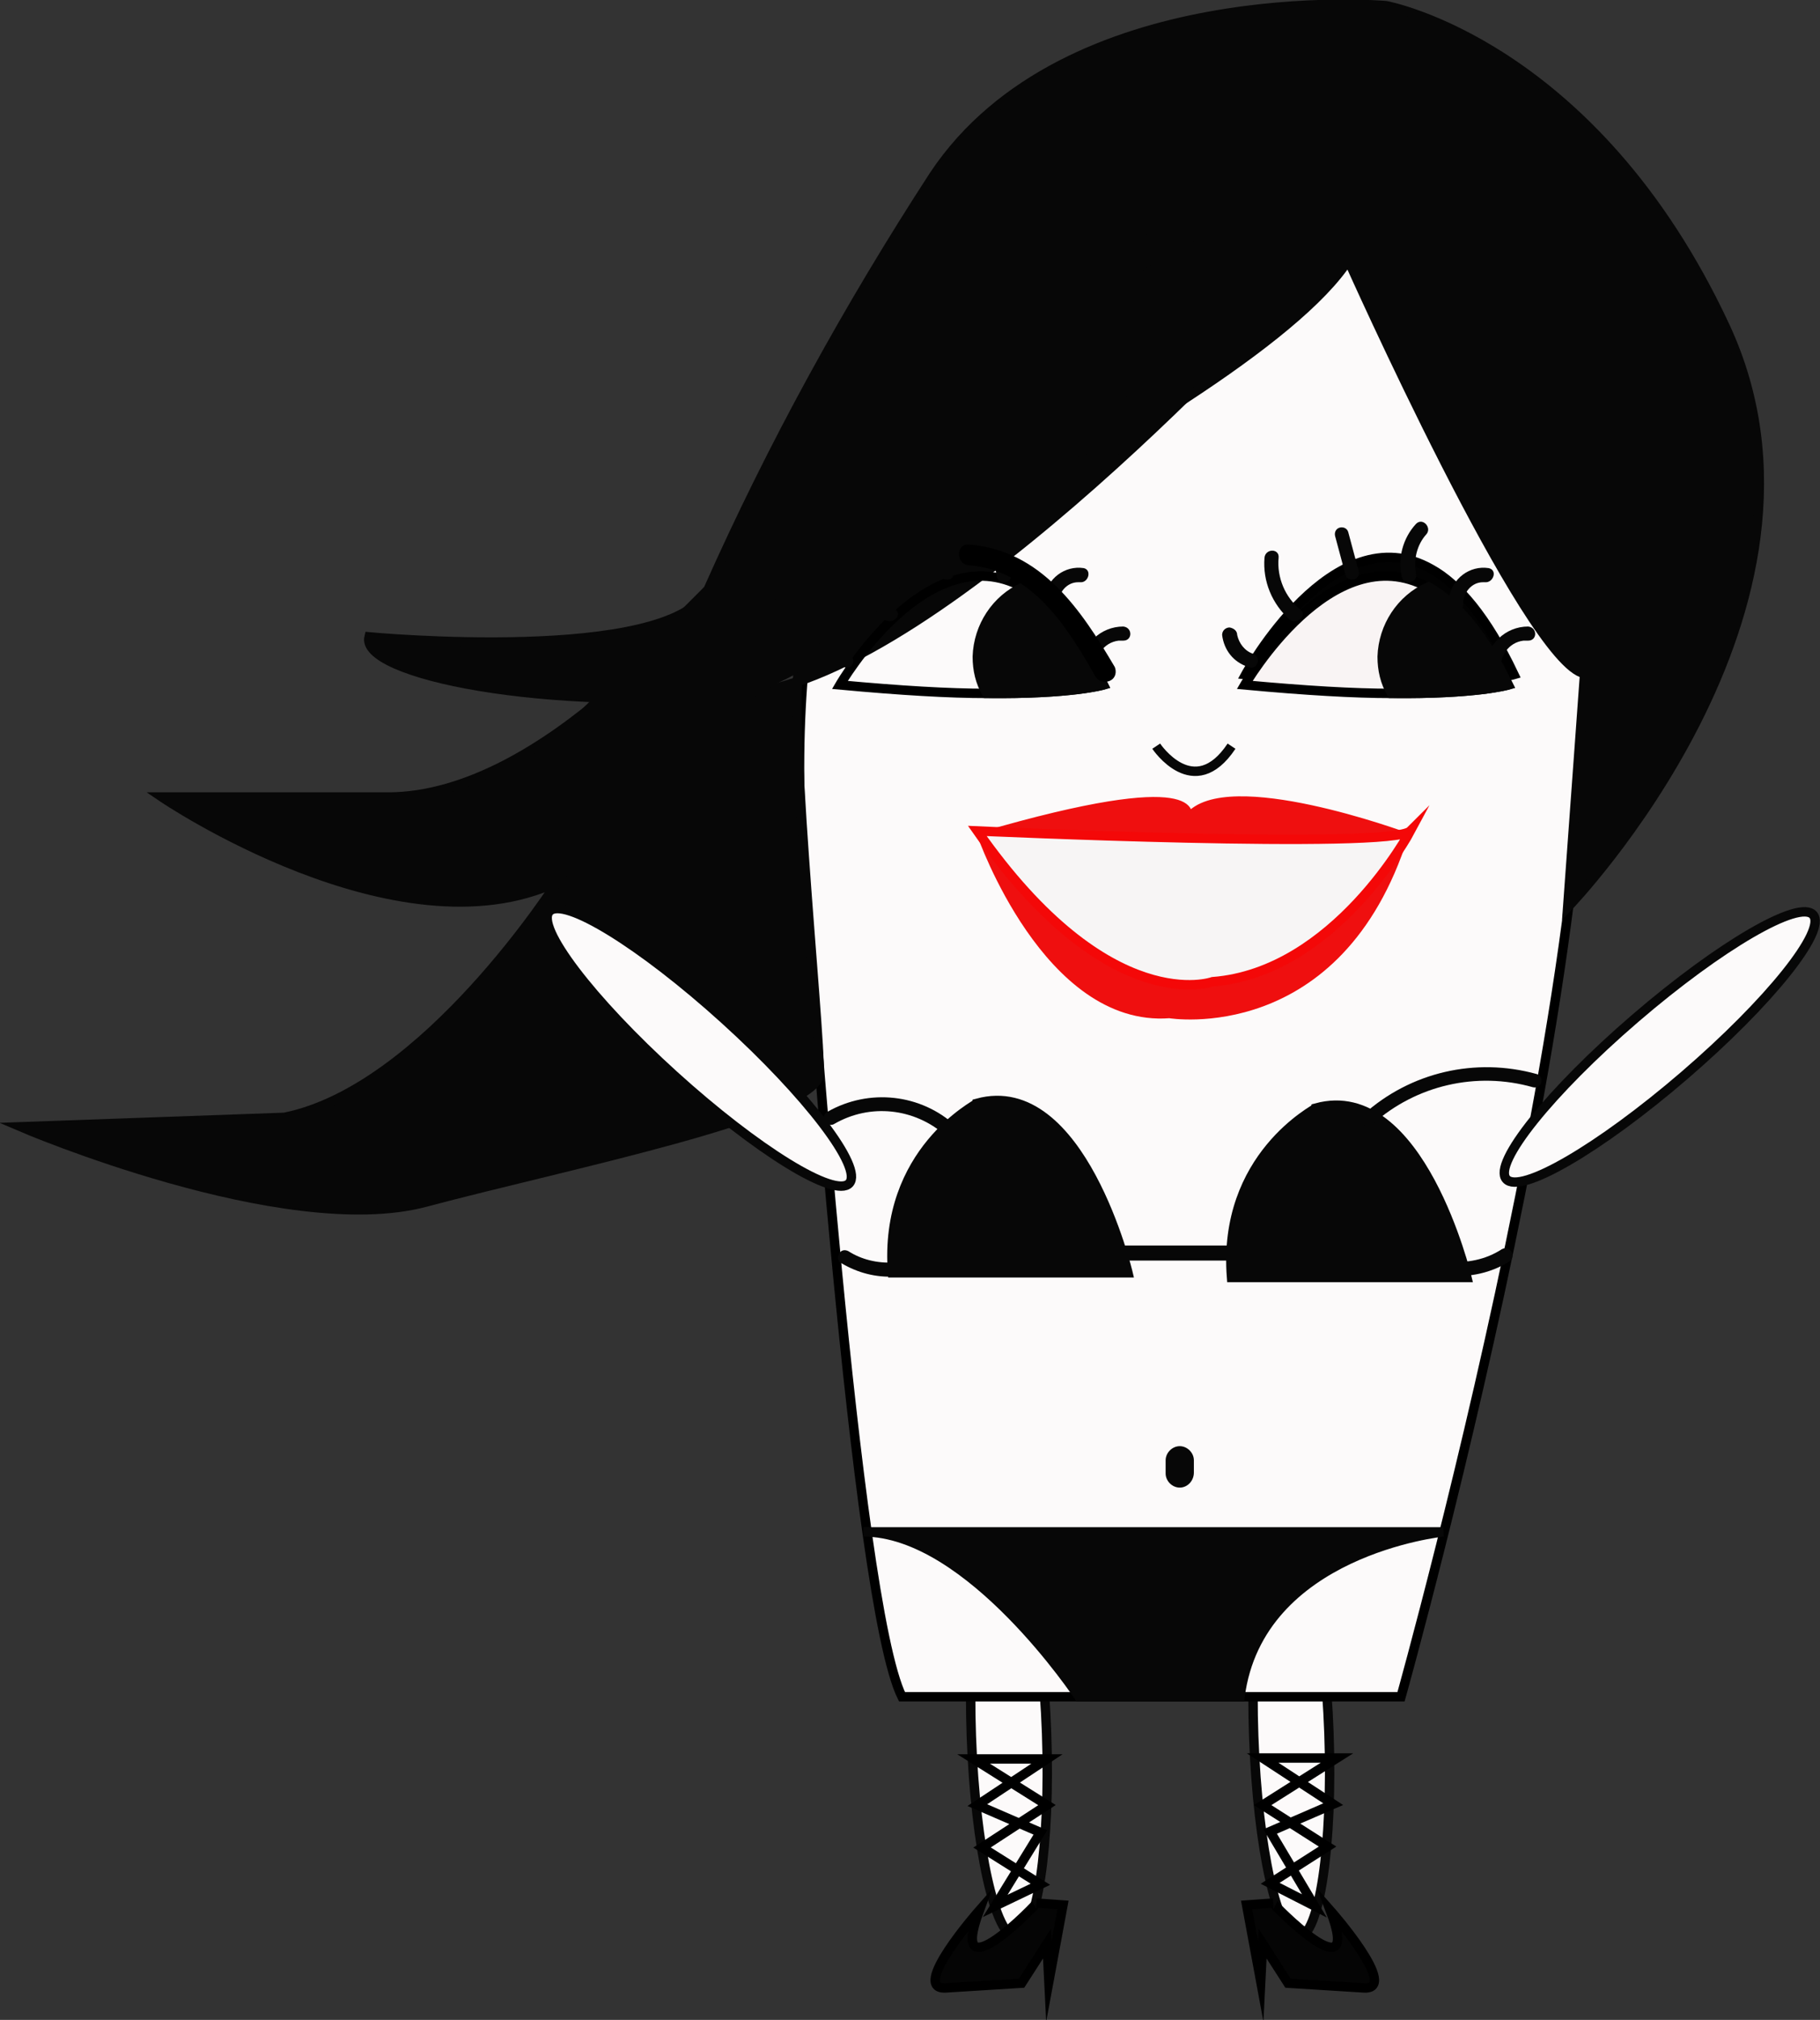 <?xml version="1.0" encoding="utf-8"?>
<!-- Generator: Adobe Illustrator 21.0.2, SVG Export Plug-In . SVG Version: 6.00 Build 0)  -->
<svg version="1.1" id="Layer_1" xmlns="http://www.w3.org/2000/svg" xmlns:xlink="http://www.w3.org/1999/xlink" x="0px" y="0px"
	 viewBox="0 0 193.3 214.4" style="enable-background:new 0 0 193.3 214.4;" xml:space="preserve">
<rect x="0" y="0" width="193.3" height="214.4" fill="#333333" stroke="none"/>
<style type="text/css">
	.st0{fill:#FCFAFA;stroke:#070707;stroke-miterlimit:10;}
	.st1{fill:#FCFAFA;stroke:#000000;stroke-miterlimit:10;}
	.st2{fill:#020202;stroke:#000000;stroke-miterlimit:10;}
	.st3{fill:#F9F4F4;stroke:#000000;stroke-miterlimit:10;}
	.st4{fill:#070707;stroke:#070707;stroke-miterlimit:10;}
	.st5{fill:#070707;}
	.st6{fill:#050505;stroke:#000000;stroke-miterlimit:10;}
	.st7{fill:none;stroke:#070707;stroke-miterlimit:10;}
	.st8{fill:none;stroke:#000000;stroke-miterlimit:10;}
	.st9{fill:#EF0F0F;stroke:#EF0F0F;stroke-width:0.75;stroke-miterlimit:10;}
	.st10{fill:#F7F5F5;stroke:#F40808;stroke-miterlimit:10;}
</style>
<title>Asset 3</title>
<g id="Layer_2">
	<g id="Layer_1-2">

			<ellipse transform="matrix(0.999 -3.542277e-02 3.542277e-02 0.999 -6.456 3.914)" class="st0" cx="107.2" cy="184.2" rx="4" ry="21.5"/>

			<ellipse transform="matrix(0.999 -3.542277e-02 3.542277e-02 0.999 -6.437 4.977)" class="st0" cx="137.2" cy="184.2" rx="4" ry="21.5"/>
		<path class="st1" d="M148.8,180.1h-53c-5-10-10-83-10-83c-7-65,30-77,30-77c38-17,50,35,50,35C176.8,80.2,148.8,180.1,148.8,180.1
			z"/>
		<path class="st2" d="M160.8,71.6c0,0-3.4,1-12.7,0.9c-4.1,0-9.3-0.3-15.8-0.9c0,0,9.3-17.1,19.7-11.2
			C154.9,62,157.9,65.5,160.8,71.6z"/>
		<path class="st3" d="M160.2,72.7c0,0-3.4,1-12.4,0.9c-4,0-9.1-0.3-15.6-0.9c0,0,9.2-15.9,19.4-10.4
			C154.5,63.8,157.4,67,160.2,72.7z"/>
		<path class="st4" d="M160.2,72.7c0,0-3.4,1-12.4,0.9c-0.7-1.2-1-2.5-1-3.9c0.1-3.2,2-6.1,4.9-7.4C154.5,63.8,157.4,67,160.2,72.7z
			"/>
		<path class="st5" d="M133.1,69.4c-0.9-0.3-1.5-1.1-1.7-2c0-0.4-0.3-0.7-0.8-0.8c-0.4,0-0.8,0.3-0.8,0.8c0.2,1.6,1.2,2.9,2.8,3.4
			C133.6,71.2,134,69.7,133.1,69.4L133.1,69.4z"/>
		<path class="st5" d="M138.1,64.7c-1.6-1.3-2.5-3.4-2.3-5.5c0.1-1-1.4-1-1.5,0c-0.2,2.5,0.8,4.9,2.7,6.6
			C137.8,66.3,138.9,65.3,138.1,64.7z"/>
		<path class="st5" d="M144.3,60.6l-1.1-4.1c-0.1-0.4-0.5-0.6-0.9-0.5s-0.6,0.5-0.5,0.9l1.1,4.1c0.1,0.4,0.5,0.6,0.9,0.5
			S144.4,61,144.3,60.6z"/>
		<path class="st5" d="M150.4,60.9c-0.3-1.5,0.1-3.1,1.1-4.2c0.6-0.7-0.4-1.8-1.1-1.1c-1.4,1.5-2,3.7-1.5,5.7
			C149.2,62.2,150.6,61.8,150.4,60.9z"/>
		<path class="st5" d="M155.4,64.1c0-1.2,0.9-2.3,2.1-2.3c0.1,0,0.1,0,0.2,0c0.9,0.1,1.4-1.3,0.4-1.5c-2-0.3-3.9,1.1-4.2,3.2
			c0,0.2,0,0.4,0,0.6C153.9,65.1,155.4,65.1,155.4,64.1z"/>
		<path class="st5" d="M159.4,71.3c-0.2-1.6,0.8-3.1,2.4-3.3c0.2,0,0.3,0,0.5,0c1,0,1-1.4,0-1.5c-2.4,0-4.4,1.9-4.5,4.3
			c0,0.3,0,0.6,0.1,0.9C158.1,72.7,159.6,72.3,159.4,71.3z"/>
		<path class="st4" d="M94.8,135.1h25c0,0-5-21-16-18C103.8,117.2,93.8,122.2,94.8,135.1z"/>
		<path class="st4" d="M130.8,135.6h25c0,0-5-21-16-18C139.8,117.7,129.8,122.7,130.8,135.6z"/>
		<path class="st5" d="M131.9,132.2h-13.2c-0.4,0-0.8,0.3-0.8,0.8s0.3,0.8,0.8,0.8h13.2c0.4,0,0.8-0.3,0.8-0.8
			S132.4,132.2,131.9,132.2z"/>
		<path class="st5" d="M145.8,119.3c4.6-4.1,11-5.6,17-3.9c0.4,0.1,0.8-0.1,0.9-0.5c0.1-0.4-0.1-0.8-0.5-0.9
			c-6.5-1.8-13.4-0.2-18.4,4.3C144,118.9,145.1,120,145.8,119.3L145.8,119.3z"/>
		<path class="st5" d="M153.9,135.4c2.2,0.2,4.5-0.3,6.4-1.5c0.8-0.5,0.1-1.8-0.8-1.3c-1.7,1.1-3.7,1.5-5.7,1.3
			C152.9,133.8,152.9,135.3,153.9,135.4z"/>
		<path class="st5" d="M101.5,119.5c-3.7-3.4-9.2-4-13.6-1.5c-0.4,0.2-0.5,0.7-0.3,1c0.2,0.4,0.7,0.5,1,0.3
			c3.8-2.2,8.5-1.7,11.8,1.2C101.1,121.2,102.2,120.2,101.5,119.5L101.5,119.5z"/>
		<path class="st5" d="M94.9,134c-1.7,0.1-3.4-0.3-4.8-1.2c-0.4-0.2-0.8-0.1-1,0.3c-0.2,0.4-0.1,0.8,0.3,1c1.7,1,3.6,1.5,5.6,1.4
			C95.9,135.5,95.9,134,94.9,134L94.9,134z"/>
		<path class="st5" d="M126.8,156.3V155c0-0.8-0.7-1.5-1.5-1.5s-1.5,0.7-1.5,1.5v1.4c0,0.8,0.7,1.5,1.5,1.5S126.8,157.2,126.8,156.3
			L126.8,156.3z"/>
		<path class="st4" d="M122.5,162.6h30.8c0,0-19.6,2-21.6,17.5h-17.1c0,0-11.6-17.5-22.9-17.5H122.5z"/>
		<path class="st4" d="M137.2,30.6c0,0-37,41-58,43s-41-2-40-6c0,0,32,3,36-5c0,0-17,22-34,22h-24c0,0,25,17,42,9c0,0-14,22-29,25
			l-28,1c0,0,28,12,43,8S86.8,118.3,87,114s-3.8-42.3-1.8-44.3S137.2,30.6,137.2,30.6z"/>
		<path class="st4" d="M166.5,96.3c0,0,30.7-31.7,16.7-61.7s-36-34-36-34s-34-3-48,18c-9.1,14-17.2,28.7-24,44L62.1,75.7
			c0,0,70.1-31.1,81.1-48.1c0,0,19.1,42.8,25.1,43.9L166.5,96.3z"/>
		<path class="st5" d="M71,76.4c1.4-1.7,3.2-3,5.1-4c0.7-0.4,0.9-1.4,0.5-2.1c-0.2-0.3-0.5-0.5-0.8-0.6c-2.9-0.8-6.1,0.1-8.2,2.3
			c-1.2,1.1,0.1,2.7,1.5,2.5c10.5-1.7,20.4-6.5,28.3-13.7c0.6-0.6,0.6-1.6,0-2.1c-0.4-0.4-0.9-0.5-1.4-0.4
			C86.7,61.4,78,65.7,69.9,71c-1.6,1.1-0.1,3.7,1.5,2.6c5.1-3.3,10.3-6.4,15.7-9.2l-2.2-1.7c-0.9,4.8-4.7,8.5-9.5,9.4l1.2,2.7
			l4.3-3.1c1.3-0.9,0.6-3.2-1.2-2.7l-8.3,2.3c-1.7,0.5-1.2,2.8,0.4,2.9c9.4,1,18.4-4.4,21.8-13.2c0.4-1.1-0.8-2.2-1.8-1.8L88,60.5
			c-0.8,0.2-1.2,1.1-1,1.9c0.2,0.8,1,1.2,1.8,1c19-4.4,33.9-19.3,38.1-38.3c0.2-0.8-0.3-1.6-1.1-1.8c-0.4-0.1-0.7,0-1.1,0.1
			c-7.2,3.6-13.8,8.4-19.5,14.2l2.5,1.5c1.7-4.6,5-8.5,9.4-10.8c1.7-0.9,0.2-3.5-1.5-2.6c-5,2.7-8.8,7.2-10.7,12.6
			c-0.5,1.4,1.5,2.5,2.5,1.5c5.5-5.6,11.8-10.3,18.8-13.8l-2.2-1.7c-3.9,18.1-18,32.2-36,36.3l0.8,2.9l3.8-1.3l-1.8-1.8
			c-3.1,7.5-10.9,12-18.9,11l0.4,2.9l8.3-2.3l-1.2-2.7l-4.3,3.1c-0.7,0.4-0.9,1.4-0.5,2.1c0.4,0.6,1,0.8,1.7,0.7
			c5.8-1.1,10.4-5.6,11.6-11.5c0.2-0.8-0.3-1.6-1.1-1.8c-0.4-0.1-0.7,0-1.1,0.1C80.2,64.6,75,67.7,69.9,71l1.5,2.6
			c7.9-5.2,16.3-9.4,25.2-12.5l-1.5-2.5c-7.6,6.8-16.9,11.3-27,12.9l1.5,2.5c1.3-1.5,3.4-2.1,5.3-1.5l-0.4-2.7
			c-2.2,1.1-4.1,2.6-5.7,4.5C67.6,75.8,69.7,77.9,71,76.4L71,76.4z"/>
		<ellipse transform="matrix(0.758 -0.652 0.652 0.758 -29.862 141.787)" class="st0" cx="176.3" cy="111.2" rx="21.5" ry="4"/>
		<ellipse transform="matrix(0.671 -0.741 0.741 0.671 -57.983 91.611)" class="st0" cx="74.3" cy="111.2" rx="4" ry="21.5"/>
		<polygon class="st1" points="103.4,186.7 111.2,191.6 104.3,196.1 110.5,200 105.7,202.3 110.5,194.5 103.8,191.6 111.2,186.7
			"/>
		<path class="st6" d="M104,202.8c0,0-7.5,8.5-3.5,8.2l8-0.5l2.7-4.2l0.2,4l1.5-8.1l-2.8-0.2C110.2,202,100.6,212,104,202.8z"/>
		<polygon class="st1" points="142,186.6 134.1,191.6 141,196 134.9,199.9 139.6,202.3 134.9,194.4 141.6,191.5 134.1,186.6 		"/>
		<path class="st6" d="M141.3,202.8c0,0,7.5,8.5,3.5,8.2l-8-0.5l-2.7-4.2l-0.2,4l-1.5-8.1l2.8-0.2C135.1,202,144.8,212,141.3,202.8z
			"/>
		<path class="st7" d="M122.8,79.2c0,0,4,6,8,0"/>
		<path class="st8" d="M117.2,72.7c0,0-3.4,1-12.4,0.9c-4,0-9.1-0.3-15.6-0.9c0,0,9.2-15.9,19.4-10.4
			C111.5,63.8,114.4,67,117.2,72.7z"/>
		<path class="st4" d="M117.2,72.7c0,0-3.4,1-12.4,0.9c-0.7-1.2-1-2.5-1-3.9c0.1-3.2,2-6.1,4.9-7.4C111.5,63.8,114.4,67,117.2,72.7z
			"/>
		<path class="st5" d="M90.1,69.4c-0.9-0.3-1.5-1.1-1.7-2c0-0.4-0.3-0.7-0.8-0.8c-0.4,0-0.8,0.3-0.8,0.8c0.2,1.6,1.2,2.9,2.8,3.4
			C90.7,71.2,91,69.7,90.1,69.4z"/>
		<path class="st5" d="M95.1,64.7c-1.6-1.3-2.5-3.4-2.3-5.5c0.1-1-1.4-1-1.5,0c-0.2,2.5,0.8,4.9,2.7,6.6
			C94.8,66.3,95.9,65.3,95.1,64.7z"/>
		<path class="st5" d="M101.3,60.6l-1.1-4.1c-0.1-0.4-0.5-0.6-0.9-0.5c-0.4,0.1-0.6,0.5-0.5,0.9l1.1,4.1c0.1,0.4,0.5,0.6,0.9,0.5
			C101.2,61.4,101.4,61,101.3,60.6L101.3,60.6z"/>
		<path class="st5" d="M107.4,60.9c-0.3-1.5,0.1-3.1,1.1-4.2c0.6-0.7-0.4-1.8-1.1-1.1c-1.4,1.5-2,3.7-1.5,5.7
			C106.2,62.2,107.6,61.8,107.4,60.9z"/>
		<path class="st5" d="M112.4,64.1c0-1.2,0.9-2.3,2.1-2.3c0.1,0,0.1,0,0.2,0c0.9,0.1,1.3-1.3,0.4-1.5c-2-0.3-3.9,1.1-4.2,3.2
			c0,0.2,0,0.4,0,0.6C110.9,65.1,112.4,65.1,112.4,64.1z"/>
		<path class="st5" d="M116.4,71.3c-0.2-1.6,0.8-3.1,2.4-3.3c0.2,0,0.3,0,0.5,0c1,0,1-1.4,0-1.5c-2.4,0-4.4,1.9-4.5,4.3
			c0,0.3,0,0.6,0.1,0.9C115.1,72.7,116.6,72.3,116.4,71.3z"/>
		<path d="M118.4,70.8c-3.6-6.1-7.8-12.4-15.5-13c-1.4-0.1-1.4,2.1,0,2.2c6.7,0.5,10.5,6.6,13.5,11.9c0.4,0.5,1.1,0.6,1.6,0.3
			C118.5,71.9,118.6,71.3,118.4,70.8L118.4,70.8z"/>
		<path class="st9" d="M126.2,86.7c0,0,2-5-22,2c0,0,7,20,20,19c0,0,18,3,25-19C149.2,88.7,130.2,81.7,126.2,86.7z"/>
		<path class="st10" d="M149.8,88.2c-2,2-46,0-46,0c14,20,25,16,25,16C141.8,103.2,149.8,88.2,149.8,88.2z"/>
	</g>
</g>
</svg>
